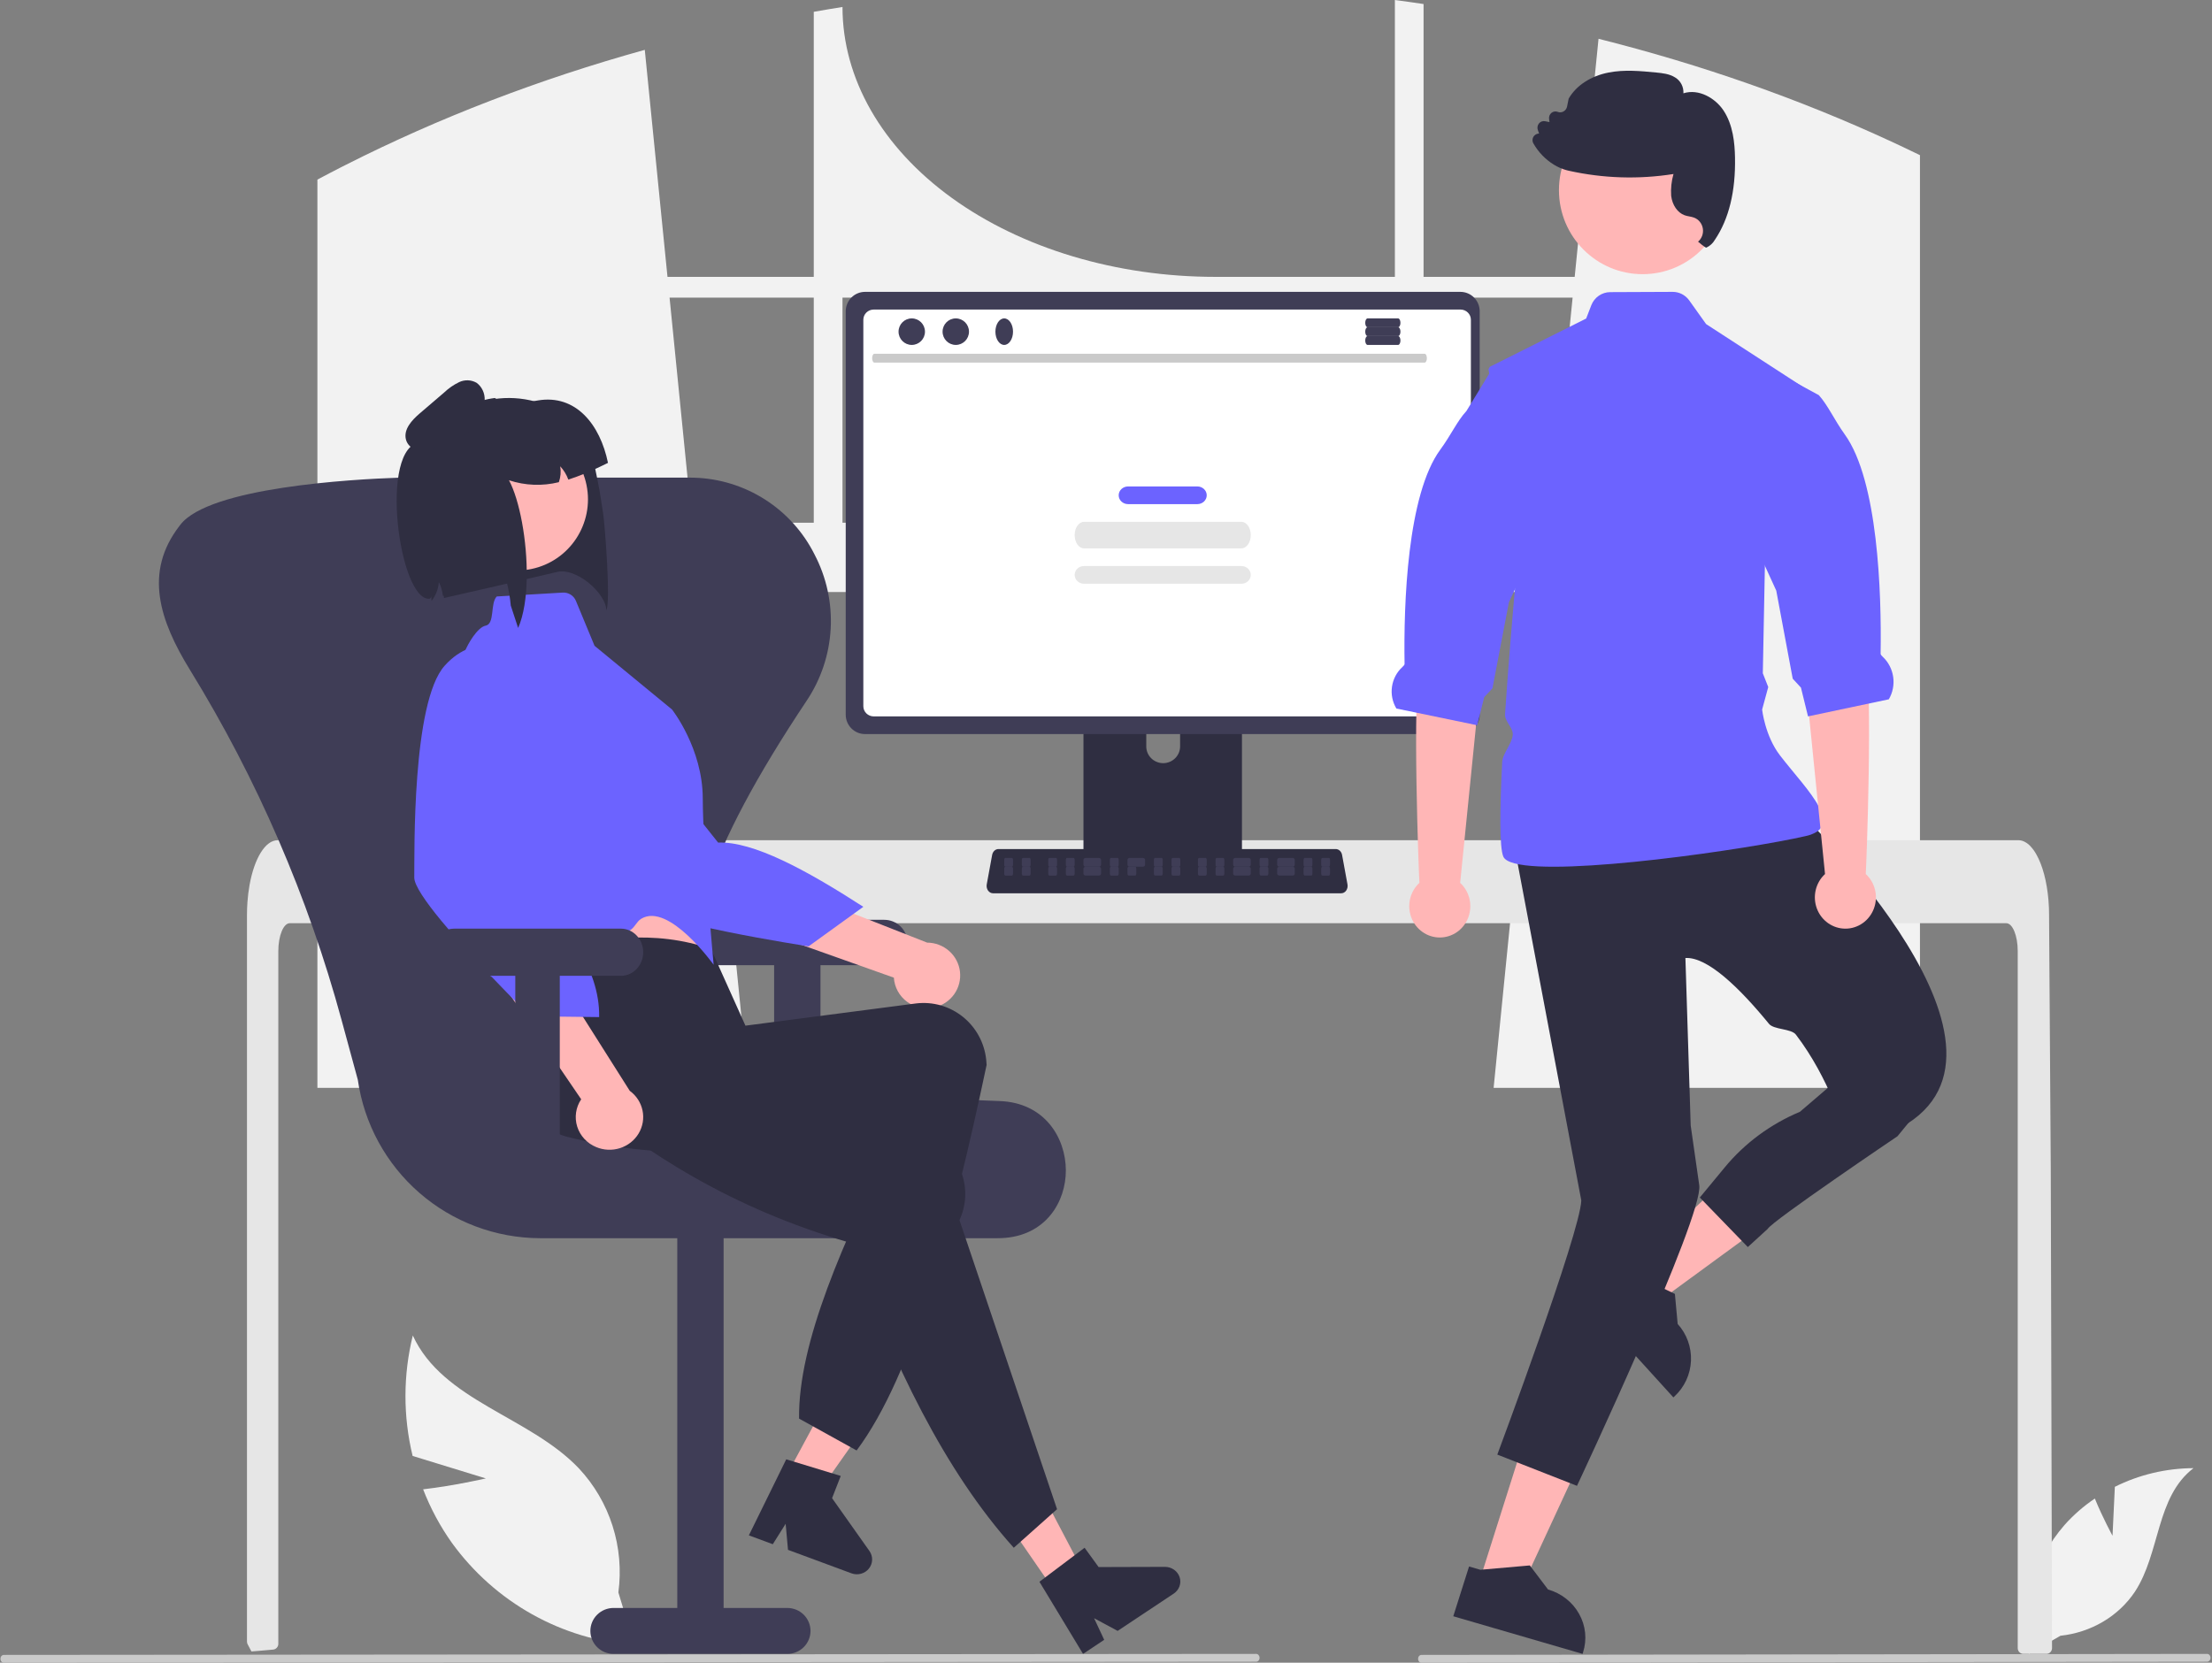 <svg width="266" height="200" viewBox="0 0 266 200" fill="none" xmlns="http://www.w3.org/2000/svg">
<rect x="0" y="0" width="266" height="200" fill="#808080" stroke="none"/>
<g clip-path="url(#clip0_2_100)">
<path d="M228.579 17.559C228.198 17.375 227.812 17.2 227.431 17.023C216.407 11.917 204.591 7.77 192.228 4.666L189.361 33.302H171.188V0.486C170.044 0.314 168.891 0.152 167.738 0V33.302H146.141C134.252 33.302 122.85 29.882 114.443 23.795C106.036 17.707 101.313 9.45 101.312 0.841C100.155 1.022 99.007 1.216 97.858 1.422V33.302H80.268L77.537 5.996C64.832 9.524 52.77 14.164 41.62 19.812C41.427 19.908 41.234 20.006 41.045 20.101C40.077 20.593 39.121 21.095 38.17 21.603V130.851H90.012L89.096 121.662L84.055 71.21H185.57L180.529 121.662L179.613 130.851H230.881V18.663C230.118 18.289 229.351 17.921 228.579 17.559ZM97.858 62.878H83.222L80.518 35.803H97.858V62.878ZM167.738 62.878H143.156V62.342C143.156 62.084 143.086 61.829 142.95 61.59C142.813 61.352 142.613 61.136 142.361 60.954C142.109 60.771 141.81 60.627 141.481 60.529C141.152 60.43 140.799 60.38 140.443 60.38H129.756C129.4 60.38 129.048 60.431 128.719 60.529C128.391 60.628 128.092 60.772 127.84 60.955C127.589 61.137 127.389 61.353 127.253 61.591C127.117 61.829 127.047 62.084 127.047 62.342V62.878H101.312V35.803H167.738V62.878ZM171.188 62.878V35.803H189.111L186.407 62.878H171.188Z" fill="#F2F2F2"/>
<path d="M254.038 184.726L254.317 178.84C257.228 177.381 260.474 176.611 263.774 176.595C259.232 180.077 259.8 186.788 256.721 191.47C255.748 192.923 254.44 194.153 252.892 195.068C251.343 195.982 249.596 196.559 247.778 196.754L243.977 198.936C243.456 196.21 243.571 193.41 244.314 190.73C245.058 188.049 246.412 185.552 248.284 183.41C249.347 182.218 250.566 181.156 251.912 180.25C252.822 182.5 254.038 184.726 254.038 184.726Z" fill="#F2F2F2"/>
<path d="M58.424 177.831L49.619 175.127C48.464 170.367 48.472 165.394 49.642 160.638C53.268 168.537 63.628 170.346 69.6 176.609C71.447 178.578 72.834 180.942 73.659 183.528C74.483 186.114 74.723 188.855 74.361 191.548L76.289 197.872C71.975 197.556 67.78 196.295 63.993 194.176C60.206 192.058 56.917 189.131 54.353 185.598C52.933 183.602 51.767 181.433 50.882 179.141C54.617 178.711 58.424 177.831 58.424 177.831Z" fill="#F2F2F2"/>
<path d="M246.763 198.246C246.762 198.43 246.689 198.605 246.561 198.736C246.497 198.799 246.422 198.85 246.339 198.884C246.256 198.919 246.168 198.936 246.078 198.936H243.323C243.233 198.936 243.144 198.918 243.061 198.884C242.977 198.849 242.902 198.799 242.838 198.734C242.774 198.67 242.724 198.594 242.69 198.51C242.655 198.427 242.638 198.337 242.638 198.246V114.399C242.638 112.551 242.021 111.05 241.264 111.047H34.845C34.085 111.05 33.471 112.551 33.468 114.399V197.732C33.467 197.904 33.404 198.069 33.289 198.195C33.175 198.322 33.017 198.402 32.848 198.418C32.293 198.474 31.738 198.522 31.186 198.567C31.172 198.567 31.159 198.57 31.145 198.57C30.844 198.598 30.542 198.618 30.241 198.643H30.237C30.08 198.356 29.929 198.063 29.775 197.77C29.725 197.671 29.699 197.561 29.699 197.449V110.05C29.699 109.54 29.72 109.026 29.754 108.519C29.803 107.823 29.889 107.13 30.011 106.443C30.59 103.24 31.899 101.071 33.386 101.064H242.72C242.937 101.065 243.152 101.111 243.351 101.198C243.643 101.328 243.907 101.514 244.128 101.746C244.429 102.061 244.686 102.415 244.892 102.798C245.626 104.098 246.15 106.036 246.335 108.292C246.335 108.312 246.338 108.333 246.338 108.354C246.386 108.912 246.41 109.481 246.407 110.05L246.455 117.441L246.486 121.848L246.578 135.676L246.612 140.587L246.763 198.246Z" fill="#E6E6E6"/>
<path d="M265.416 199.879L170.933 200C170.825 200 170.721 199.95 170.645 199.862C170.569 199.773 170.526 199.654 170.526 199.529C170.526 199.404 170.569 199.284 170.645 199.196C170.721 199.108 170.825 199.058 170.933 199.057L265.416 198.936C265.524 198.936 265.627 198.986 265.703 199.074C265.78 199.163 265.822 199.282 265.822 199.407C265.822 199.532 265.78 199.652 265.703 199.74C265.627 199.828 265.524 199.878 265.416 199.879Z" fill="#CACACA"/>
<path d="M148.429 76.596H131.207C130.964 76.596 130.73 76.691 130.558 76.861C130.386 77.031 130.29 77.261 130.29 77.5V104.255H149.349V77.5C149.349 77.381 149.325 77.264 149.279 77.154C149.233 77.044 149.165 76.944 149.08 76.86C148.994 76.776 148.893 76.71 148.781 76.664C148.67 76.619 148.55 76.596 148.429 76.596ZM139.876 91.797C139.338 91.795 138.822 91.583 138.441 91.209C138.06 90.834 137.845 90.327 137.843 89.797V86.712C137.843 86.181 138.057 85.672 138.438 85.297C138.82 84.922 139.337 84.712 139.876 84.712C140.416 84.712 140.933 84.922 141.314 85.297C141.696 85.672 141.91 86.181 141.91 86.712V89.797C141.907 90.327 141.692 90.834 141.311 91.209C140.931 91.583 140.415 91.795 139.876 91.797Z" fill="#2F2E41"/>
<path d="M175.618 35.106H104.021C103.406 35.107 102.817 35.353 102.382 35.79C101.947 36.227 101.702 36.819 101.701 37.437V85.967C101.702 86.585 101.946 87.177 102.381 87.614C102.816 88.051 103.406 88.297 104.021 88.298H175.618C176.233 88.297 176.823 88.051 177.258 87.614C177.693 87.177 177.937 86.585 177.938 85.967V37.437C177.937 36.819 177.692 36.227 177.257 35.79C176.822 35.353 176.233 35.107 175.618 35.106Z" fill="#3F3D56"/>
<path d="M175.635 37.234H105.063C104.733 37.235 104.416 37.364 104.183 37.594C103.95 37.824 103.819 38.136 103.819 38.461V84.946C103.819 85.27 103.95 85.581 104.184 85.811C104.417 86.04 104.733 86.169 105.063 86.17H175.635C175.965 86.169 176.281 86.04 176.514 85.811C176.747 85.581 176.879 85.27 176.879 84.946V38.461C176.879 38.136 176.748 37.824 176.515 37.594C176.282 37.364 175.965 37.235 175.635 37.234Z" fill="white"/>
<path d="M130.29 103.191V105.861C130.29 106 130.344 106.132 130.44 106.23C130.535 106.328 130.665 106.383 130.8 106.383H148.839C148.974 106.383 149.104 106.327 149.199 106.23C149.295 106.132 149.348 106 149.349 105.861V103.191H130.29Z" fill="#3F3D56"/>
<path d="M161.285 107.447H119.413C119.298 107.447 119.185 107.418 119.082 107.361C118.978 107.305 118.887 107.222 118.815 107.12C118.742 107.017 118.691 106.898 118.664 106.77C118.637 106.642 118.635 106.508 118.659 106.379L119.309 102.831C119.346 102.632 119.441 102.454 119.578 102.326C119.715 102.198 119.886 102.128 120.062 102.127H160.635C160.812 102.128 160.983 102.198 161.12 102.326C161.257 102.454 161.352 102.632 161.389 102.831L162.039 106.379C162.062 106.508 162.061 106.642 162.034 106.77C162.007 106.898 161.955 107.017 161.883 107.12C161.811 107.222 161.72 107.305 161.616 107.361C161.513 107.418 161.4 107.447 161.285 107.447Z" fill="#2F2E41"/>
<path d="M121.682 103.191H120.898C120.822 103.191 120.76 103.294 120.76 103.422V104.026C120.76 104.153 120.822 104.256 120.898 104.256H121.682C121.758 104.256 121.819 104.153 121.819 104.026V103.422C121.819 103.294 121.758 103.191 121.682 103.191Z" fill="#3F3D56"/>
<path d="M123.8 103.191H123.015C122.939 103.191 122.878 103.294 122.878 103.422V104.026C122.878 104.153 122.939 104.256 123.015 104.256H123.8C123.876 104.256 123.937 104.153 123.937 104.026V103.422C123.937 103.294 123.876 103.191 123.8 103.191Z" fill="#3F3D56"/>
<path d="M126.976 103.191H126.192C126.116 103.191 126.054 103.294 126.054 103.422V104.026C126.054 104.153 126.116 104.256 126.192 104.256H126.976C127.052 104.256 127.114 104.153 127.114 104.026V103.422C127.114 103.294 127.052 103.191 126.976 103.191Z" fill="#3F3D56"/>
<path d="M129.094 103.191H128.31C128.234 103.191 128.172 103.294 128.172 103.422V104.026C128.172 104.153 128.234 104.256 128.31 104.256H129.094C129.17 104.256 129.231 104.153 129.231 104.026V103.422C129.231 103.294 129.17 103.191 129.094 103.191Z" fill="#3F3D56"/>
<path d="M132.132 103.191H130.565C130.413 103.191 130.29 103.294 130.29 103.421V104.024C130.29 104.151 130.413 104.254 130.565 104.254H132.132C132.283 104.254 132.406 104.151 132.406 104.024V103.421C132.406 103.294 132.283 103.191 132.132 103.191Z" fill="#3F3D56"/>
<path d="M134.388 103.191H133.604C133.528 103.191 133.466 103.294 133.466 103.422V104.026C133.466 104.153 133.528 104.256 133.604 104.256H134.388C134.464 104.256 134.526 104.153 134.526 104.026V103.422C134.526 103.294 134.464 103.191 134.388 103.191Z" fill="#3F3D56"/>
<path d="M137.426 103.191H135.859C135.707 103.191 135.584 103.294 135.584 103.421V104.024C135.584 104.151 135.707 104.254 135.859 104.254H137.426C137.578 104.254 137.701 104.151 137.701 104.024V103.421C137.701 103.294 137.578 103.191 137.426 103.191Z" fill="#3F3D56"/>
<path d="M139.682 103.191H138.898C138.822 103.191 138.761 103.294 138.761 103.421V104.024C138.761 104.151 138.822 104.254 138.898 104.254H139.682C139.757 104.254 139.819 104.151 139.819 104.024V103.421C139.819 103.294 139.757 103.191 139.682 103.191Z" fill="#3F3D56"/>
<path d="M141.8 103.191H141.016C140.94 103.191 140.878 103.294 140.878 103.422V104.026C140.878 104.153 140.94 104.256 141.016 104.256H141.8C141.876 104.256 141.938 104.153 141.938 104.026V103.422C141.938 103.294 141.876 103.191 141.8 103.191Z" fill="#3F3D56"/>
<path d="M144.977 103.191H144.192C144.116 103.191 144.055 103.294 144.055 103.422V104.026C144.055 104.153 144.116 104.256 144.192 104.256H144.977C145.053 104.256 145.114 104.153 145.114 104.026V103.422C145.114 103.294 145.053 103.191 144.977 103.191Z" fill="#3F3D56"/>
<path d="M147.094 103.191H146.31C146.234 103.191 146.173 103.294 146.173 103.422V104.026C146.173 104.153 146.234 104.256 146.31 104.256H147.094C147.17 104.256 147.232 104.153 147.232 104.026V103.422C147.232 103.294 147.17 103.191 147.094 103.191Z" fill="#3F3D56"/>
<path d="M150.132 103.191H148.565C148.413 103.191 148.29 103.294 148.29 103.421V104.024C148.29 104.151 148.413 104.254 148.565 104.254H150.132C150.284 104.254 150.407 104.151 150.407 104.024V103.421C150.407 103.294 150.284 103.191 150.132 103.191Z" fill="#3F3D56"/>
<path d="M152.388 103.191H151.604C151.528 103.191 151.467 103.294 151.467 103.421V104.024C151.467 104.151 151.528 104.254 151.604 104.254H152.388C152.464 104.254 152.525 104.151 152.525 104.024V103.421C152.525 103.294 152.464 103.191 152.388 103.191Z" fill="#3F3D56"/>
<path d="M155.426 103.191H153.859C153.708 103.191 153.585 103.294 153.585 103.421V104.024C153.585 104.151 153.708 104.254 153.859 104.254H155.426C155.578 104.254 155.701 104.151 155.701 104.024V103.421C155.701 103.294 155.578 103.191 155.426 103.191Z" fill="#3F3D56"/>
<path d="M157.682 103.191H156.898C156.823 103.191 156.761 103.294 156.761 103.421V104.024C156.761 104.151 156.823 104.254 156.898 104.254H157.682C157.758 104.254 157.819 104.151 157.819 104.024V103.421C157.819 103.294 157.758 103.191 157.682 103.191Z" fill="#3F3D56"/>
<path d="M159.801 103.191H159.016C158.94 103.191 158.879 103.294 158.879 103.422V104.026C158.879 104.153 158.94 104.256 159.016 104.256H159.801C159.876 104.256 159.938 104.153 159.938 104.026V103.422C159.938 103.294 159.876 103.191 159.801 103.191Z" fill="#3F3D56"/>
<path d="M121.682 104.255H120.898C120.822 104.255 120.76 104.358 120.76 104.485V105.09C120.76 105.217 120.822 105.32 120.898 105.32H121.682C121.758 105.32 121.819 105.217 121.819 105.09V104.485C121.819 104.358 121.758 104.255 121.682 104.255Z" fill="#3F3D56"/>
<path d="M123.8 104.255H123.015C122.939 104.255 122.878 104.358 122.878 104.485V105.09C122.878 105.217 122.939 105.32 123.015 105.32H123.8C123.876 105.32 123.937 105.217 123.937 105.09V104.485C123.937 104.358 123.876 104.255 123.8 104.255Z" fill="#3F3D56"/>
<path d="M126.976 104.255H126.192C126.116 104.255 126.054 104.358 126.054 104.485V105.09C126.054 105.217 126.116 105.32 126.192 105.32H126.976C127.052 105.32 127.114 105.217 127.114 105.09V104.485C127.114 104.358 127.052 104.255 126.976 104.255Z" fill="#3F3D56"/>
<path d="M129.094 104.255H128.31C128.234 104.255 128.172 104.358 128.172 104.485V105.09C128.172 105.217 128.234 105.32 128.31 105.32H129.094C129.17 105.32 129.231 105.217 129.231 105.09V104.485C129.231 104.358 129.17 104.255 129.094 104.255Z" fill="#3F3D56"/>
<path d="M132.132 104.255H130.565C130.413 104.255 130.29 104.358 130.29 104.485V105.088C130.29 105.215 130.413 105.318 130.565 105.318H132.132C132.283 105.318 132.406 105.215 132.406 105.088V104.485C132.406 104.358 132.283 104.255 132.132 104.255Z" fill="#3F3D56"/>
<path d="M134.388 104.255H133.604C133.528 104.255 133.466 104.358 133.466 104.485V105.09C133.466 105.217 133.528 105.32 133.604 105.32H134.388C134.464 105.32 134.526 105.217 134.526 105.09V104.485C134.526 104.358 134.464 104.255 134.388 104.255Z" fill="#3F3D56"/>
<path d="M136.505 104.255H135.721C135.646 104.255 135.584 104.358 135.584 104.485V105.088C135.584 105.215 135.646 105.318 135.721 105.318H136.505C136.581 105.318 136.642 105.215 136.642 105.088V104.485C136.642 104.358 136.581 104.255 136.505 104.255Z" fill="#3F3D56"/>
<path d="M139.682 104.255H138.898C138.822 104.255 138.761 104.358 138.761 104.485V105.088C138.761 105.215 138.822 105.318 138.898 105.318H139.682C139.757 105.318 139.819 105.215 139.819 105.088V104.485C139.819 104.358 139.757 104.255 139.682 104.255Z" fill="#3F3D56"/>
<path d="M141.8 104.255H141.016C140.94 104.255 140.878 104.358 140.878 104.485V105.09C140.878 105.217 140.94 105.32 141.016 105.32H141.8C141.876 105.32 141.938 105.217 141.938 105.09V104.485C141.938 104.358 141.876 104.255 141.8 104.255Z" fill="#3F3D56"/>
<path d="M144.977 104.255H144.192C144.116 104.255 144.055 104.358 144.055 104.485V105.09C144.055 105.217 144.116 105.32 144.192 105.32H144.977C145.053 105.32 145.114 105.217 145.114 105.09V104.485C145.114 104.358 145.053 104.255 144.977 104.255Z" fill="#3F3D56"/>
<path d="M147.094 104.255H146.31C146.234 104.255 146.173 104.358 146.173 104.485V105.09C146.173 105.217 146.234 105.32 146.31 105.32H147.094C147.17 105.32 147.232 105.217 147.232 105.09V104.485C147.232 104.358 147.17 104.255 147.094 104.255Z" fill="#3F3D56"/>
<path d="M150.132 104.255H148.565C148.413 104.255 148.29 104.358 148.29 104.485V105.088C148.29 105.215 148.413 105.318 148.565 105.318H150.132C150.284 105.318 150.407 105.215 150.407 105.088V104.485C150.407 104.358 150.284 104.255 150.132 104.255Z" fill="#3F3D56"/>
<path d="M152.388 104.255H151.604C151.528 104.255 151.467 104.358 151.467 104.485V105.088C151.467 105.215 151.528 105.318 151.604 105.318H152.388C152.464 105.318 152.525 105.215 152.525 105.088V104.485C152.525 104.358 152.464 104.255 152.388 104.255Z" fill="#3F3D56"/>
<path d="M155.426 104.255H153.859C153.708 104.255 153.585 104.358 153.585 104.485V105.088C153.585 105.215 153.708 105.318 153.859 105.318H155.426C155.578 105.318 155.701 105.215 155.701 105.088V104.485C155.701 104.358 155.578 104.255 155.426 104.255Z" fill="#3F3D56"/>
<path d="M157.682 104.255H156.898C156.823 104.255 156.761 104.358 156.761 104.485V105.088C156.761 105.215 156.823 105.318 156.898 105.318H157.682C157.758 105.318 157.819 105.215 157.819 105.088V104.485C157.819 104.358 157.758 104.255 157.682 104.255Z" fill="#3F3D56"/>
<path d="M159.801 104.255H159.016C158.94 104.255 158.879 104.358 158.879 104.485V105.09C158.879 105.217 158.94 105.32 159.016 105.32H159.801C159.876 105.32 159.938 105.217 159.938 105.09V104.485C159.938 104.358 159.876 104.255 159.801 104.255Z" fill="#3F3D56"/>
<path d="M171.327 43.617H105.135C105.066 43.614 105.001 43.556 104.953 43.457C104.905 43.358 104.878 43.224 104.878 43.085C104.878 42.946 104.905 42.812 104.953 42.713C105.001 42.613 105.066 42.556 105.135 42.553H171.327C171.396 42.556 171.462 42.613 171.51 42.713C171.558 42.812 171.585 42.946 171.585 43.085C171.585 43.224 171.558 43.358 171.51 43.457C171.462 43.556 171.396 43.614 171.327 43.617Z" fill="#CACACA"/>
<path d="M109.642 41.489C110.519 41.489 111.23 40.775 111.23 39.894C111.23 39.012 110.519 38.298 109.642 38.298C108.765 38.298 108.054 39.012 108.054 39.894C108.054 40.775 108.765 41.489 109.642 41.489Z" fill="#3F3D56"/>
<path d="M114.936 41.489C115.813 41.489 116.524 40.775 116.524 39.894C116.524 39.012 115.813 38.298 114.936 38.298C114.059 38.298 113.348 39.012 113.348 39.894C113.348 40.775 114.059 41.489 114.936 41.489Z" fill="#3F3D56"/>
<path d="M120.76 41.489C121.345 41.489 121.819 40.775 121.819 39.894C121.819 39.012 121.345 38.298 120.76 38.298C120.175 38.298 119.701 39.012 119.701 39.894C119.701 40.775 120.175 41.489 120.76 41.489Z" fill="#3F3D56"/>
<path d="M168.134 38.298H164.447C164.374 38.301 164.304 38.358 164.253 38.457C164.202 38.557 164.173 38.691 164.173 38.83C164.173 38.969 164.202 39.103 164.253 39.203C164.304 39.302 164.374 39.359 164.447 39.362H168.134C168.207 39.359 168.277 39.302 168.328 39.203C168.379 39.103 168.408 38.969 168.408 38.83C168.408 38.691 168.379 38.557 168.328 38.457C168.277 38.358 168.207 38.301 168.134 38.298Z" fill="#3F3D56"/>
<path d="M168.134 39.362H164.447C164.374 39.364 164.304 39.422 164.253 39.521C164.202 39.62 164.173 39.754 164.173 39.893C164.173 40.032 164.202 40.166 164.253 40.266C164.304 40.365 164.374 40.422 164.447 40.425H168.134C168.207 40.422 168.277 40.365 168.328 40.266C168.379 40.166 168.408 40.032 168.408 39.893C168.408 39.754 168.379 39.62 168.328 39.521C168.277 39.422 168.207 39.364 168.134 39.362Z" fill="#3F3D56"/>
<path d="M168.134 40.425H164.447C164.374 40.428 164.304 40.485 164.253 40.585C164.202 40.684 164.173 40.818 164.173 40.957C164.173 41.096 164.202 41.23 164.253 41.329C164.304 41.429 164.374 41.486 164.447 41.489H168.134C168.207 41.486 168.277 41.429 168.328 41.329C168.379 41.23 168.408 41.096 168.408 40.957C168.408 40.818 168.379 40.684 168.328 40.585C168.277 40.485 168.207 40.428 168.134 40.425Z" fill="#3F3D56"/>
<path d="M143.982 58.511H135.657C135.032 58.511 134.525 58.987 134.525 59.575V59.575C134.525 60.163 135.032 60.639 135.657 60.639H143.982C144.607 60.639 145.114 60.163 145.114 59.575V59.575C145.114 58.987 144.607 58.511 143.982 58.511Z" fill="#6C63FF"/>
<path d="M149.285 62.766H130.354C129.734 62.766 129.231 63.48 129.231 64.362V64.362C129.231 65.243 129.734 65.958 130.354 65.958H149.285C149.905 65.958 150.408 65.243 150.408 64.362V64.362C150.408 63.48 149.905 62.766 149.285 62.766Z" fill="#E6E6E6"/>
<path d="M149.285 68.085H130.354C129.734 68.085 129.231 68.561 129.231 69.149C129.231 69.737 129.734 70.214 130.354 70.214H149.285C149.905 70.214 150.408 69.737 150.408 69.149C150.408 68.561 149.905 68.085 149.285 68.085Z" fill="#E6E6E6"/>
<path d="M106.326 110.638H85.428C84.689 110.638 83.98 110.925 83.458 111.437C82.935 111.949 82.642 112.642 82.642 113.366C82.642 114.089 82.935 114.783 83.458 115.295C83.98 115.806 84.689 116.094 85.428 116.094H93.091V137.234H98.664V116.094H106.326C107.065 116.094 107.774 115.806 108.297 115.295C108.819 114.783 109.113 114.089 109.113 113.366C109.113 112.642 108.819 111.949 108.297 111.437C107.774 110.925 107.065 110.638 106.326 110.638Z" fill="#3F3D56"/>
<path d="M119.921 148.936H64.929C59.597 148.916 54.451 146.98 50.43 143.479C46.409 139.979 43.781 135.149 43.027 129.872L41.08 122.712C37.051 107.875 30.914 93.692 22.857 80.598C19.174 74.618 17.278 68.829 21.584 63.255C21.62 63.207 21.656 63.16 21.692 63.114C25.145 58.62 42.332 57.647 47.935 57.458C48.156 57.45 48.379 57.447 48.602 57.447H82.806C83.029 57.447 83.251 57.45 83.472 57.458C86.493 57.546 89.433 58.45 91.981 60.074C94.529 61.698 96.59 63.982 97.945 66.683C99.391 69.44 100.064 72.537 99.891 75.646C99.719 78.755 98.709 81.759 96.967 84.34C84.952 102.387 81.273 113.704 85.039 121.033C88.682 128.121 99.849 131.746 120.182 132.438C125.647 132.624 128.154 136.879 128.172 140.753C128.189 144.527 125.778 148.695 120.444 148.925C120.271 148.932 120.096 148.936 119.921 148.936Z" fill="#3F3D56"/>
<path d="M73.781 198.936H94.679C95.418 198.936 96.127 198.645 96.649 198.127C97.172 197.609 97.466 196.906 97.466 196.174C97.466 195.442 97.172 194.739 96.649 194.221C96.127 193.703 95.418 193.412 94.679 193.412H87.016V146.808H81.444V193.412H73.781C73.042 193.412 72.333 193.703 71.811 194.221C71.288 194.739 70.994 195.442 70.994 196.174C70.994 196.906 71.288 197.609 71.811 198.127C72.333 198.645 73.042 198.936 73.781 198.936Z" fill="#3F3D56"/>
<path d="M72.101 59.027L72.526 61.73C72.728 63.041 73.457 72.299 72.917 73.404C72.869 71.342 69.196 68.099 66.816 68.84L63.081 69.707L60.763 70.246L58.876 70.679L53.393 71.931C53.384 71.865 53.377 71.794 53.367 71.728C53.354 71.644 53.341 71.56 53.325 71.477C53.223 70.939 53.037 70.423 52.774 69.948C52.746 70.584 52.567 71.202 52.252 71.746C52.243 71.76 52.236 71.775 52.23 71.79C52.132 71.955 52.025 72.113 51.908 72.264C51.903 72.268 51.898 72.272 51.893 72.278C51.893 72.278 50.767 53.501 50.885 53.328C50.971 53.205 51.058 53.085 51.149 52.968C51.24 52.848 51.328 52.732 51.422 52.614C51.434 52.603 51.444 52.59 51.452 52.575C51.717 52.248 51.996 51.935 52.291 51.638C52.377 51.55 52.467 51.462 52.557 51.375C53.929 50.048 55.567 49.059 57.353 48.482C57.554 48.418 57.764 48.358 57.976 48.298C58.186 48.243 58.4 48.19 58.616 48.144L58.689 48.128C58.791 48.106 58.898 48.087 59.001 48.068C59.131 48.044 59.262 48.023 59.39 48.007C61.051 47.757 62.743 47.856 64.367 48.299C64.37 48.298 64.371 48.302 64.374 48.301C65.73 48.672 67.018 49.272 68.188 50.077C70.212 51.474 71 53.754 71.559 56.312C71.756 57.191 71.921 58.105 72.101 59.027Z" fill="#2F2E41"/>
<path d="M93.23 179.972L96.714 181.914L105.936 168.824L100.794 165.957L93.23 179.972Z" fill="#FFB6B6"/>
<path d="M94.547 175.532L101.102 177.531L100.059 180.206L104.553 186.56C104.775 186.874 104.889 187.248 104.877 187.629C104.865 188.01 104.728 188.377 104.486 188.677C104.245 188.977 103.911 189.194 103.534 189.296C103.157 189.398 102.756 189.38 102.391 189.245L94.76 186.421L94.476 183.288L92.931 185.744L90.054 184.679L94.547 175.532Z" fill="#2F2E41"/>
<path d="M112.393 121.165C111.829 121.301 111.242 121.313 110.672 121.2C110.103 121.087 109.566 120.852 109.098 120.512C108.631 120.172 108.245 119.735 107.967 119.231C107.689 118.727 107.526 118.17 107.49 117.597L77.347 106.884L82.879 102.127L111.489 113.382C112.466 113.386 113.408 113.743 114.137 114.388C114.865 115.032 115.329 115.917 115.44 116.877C115.551 117.836 115.303 118.803 114.741 119.593C114.18 120.383 113.344 120.943 112.393 121.165Z" fill="#FFB6B6"/>
<path d="M69.211 79.787C69.211 79.787 64.055 79.9 63.596 85.759C63.138 91.617 74.388 106.109 76.132 108.498C77.875 110.888 97.237 113.83 97.237 113.83L103.819 109.074C96.903 104.614 90.591 101.194 86.355 101.348L69.211 79.787Z" fill="#6C63FF"/>
<path d="M62.524 105.754L63.778 111.021C63.778 111.021 63.79 115.877 64.67 116.772C65.544 117.663 84.759 115.874 84.759 115.874C84.759 115.874 82.722 108.049 82.749 102.127L62.524 105.754Z" fill="#FFB6B6"/>
<path d="M103.01 174.468L96.092 170.636C95.96 161.571 101.375 149.304 107.797 136.454C93.434 138.942 79.885 139.739 68.165 136.729C66.241 136.218 64.594 134.964 63.58 133.24C62.566 131.515 62.267 129.458 62.747 127.514C62.793 127.323 62.846 127.134 62.906 126.947C64.308 122.637 61.163 119.936 64.056 115.196C71.664 112.579 78.892 111.84 85.501 114.151L89.642 123.371L110.168 120.696C111.16 120.577 112.165 120.657 113.126 120.93C114.087 121.204 114.985 121.666 115.768 122.291C116.551 122.916 117.203 123.69 117.687 124.57C118.171 125.45 118.477 126.417 118.589 127.417C118.616 127.641 118.634 127.867 118.643 128.093C114.492 147.687 109.838 165.318 103.01 174.468Z" fill="#2F2E41"/>
<path d="M63.893 68.443C68.502 67.496 71.474 62.974 70.531 58.344C69.588 53.713 65.087 50.728 60.478 51.675C55.87 52.623 52.898 57.144 53.841 61.775C54.784 66.405 59.285 69.391 63.893 68.443Z" fill="#FFB6B6"/>
<path d="M59.737 71.745L67.67 71.279C68.004 71.26 68.337 71.344 68.621 71.522C68.904 71.699 69.126 71.96 69.253 72.268L71.495 77.677L80.812 85.341C80.812 85.341 84.501 90.013 84.51 96.047C84.518 102.08 85.818 116.046 85.818 116.046C85.818 116.046 80.435 108.504 77.112 110.51C76.546 110.851 76.347 111.549 75.755 111.902C75.46 112.078 74.778 111.907 74.479 112.083C69.9 114.788 65.125 117.431 64.679 116.968C63.803 116.058 62.74 111.408 62.74 111.408L55.479 84.855C55.085 83.458 55.007 81.992 55.25 80.561C55.493 79.13 56.051 77.771 56.884 76.58C57.391 75.869 57.923 75.34 58.416 75.253C59.526 75.018 58.936 72.544 59.737 71.745Z" fill="#6C63FF"/>
<path d="M126.894 191.489L130.29 189.107L122.596 174.468L117.584 177.982L126.894 191.489Z" fill="#FFB6B6"/>
<path d="M127.113 181.532L121.91 186.17C113.636 176.977 107.381 164.084 102.081 149.443C88.192 145.388 77.719 138.846 68.575 131.08C65.474 128.463 63.148 125.101 65.794 121.913C65.917 121.764 66.046 121.62 66.181 121.48C69.305 118.28 77.226 118.89 81.865 115.957L92.228 127.003L91.577 129.964L111.043 136.539C111.979 136.866 112.842 137.375 113.58 138.036C114.318 138.698 114.918 139.498 115.345 140.392C115.771 141.285 116.016 142.254 116.065 143.243C116.114 144.231 115.967 145.219 115.631 146.151C115.558 146.361 115.476 146.568 115.385 146.772L127.113 181.532Z" fill="#2F2E41"/>
<path d="M124.996 190.26L130.426 186.17L132.113 188.492L140.085 188.468C140.479 188.467 140.862 188.586 141.18 188.809C141.498 189.031 141.733 189.345 141.852 189.704C141.97 190.063 141.965 190.449 141.838 190.805C141.711 191.162 141.468 191.47 141.145 191.685L134.4 196.17L131.568 194.646L132.783 197.245L130.24 198.936L124.996 190.26Z" fill="#2F2E41"/>
<path d="M71.69 137.974C71.147 137.75 70.662 137.414 70.268 136.988C69.874 136.562 69.581 136.057 69.41 135.509C69.238 134.96 69.192 134.382 69.275 133.815C69.358 133.248 69.567 132.705 69.889 132.225L51.935 105.868L59.354 105.319L75.729 131.206C76.522 131.785 77.069 132.627 77.266 133.573C77.464 134.518 77.298 135.501 76.8 136.335C76.302 137.17 75.507 137.797 74.565 138.099C73.623 138.401 72.6 138.357 71.69 137.974Z" fill="#FFB6B6"/>
<path d="M61.702 78.63C61.702 78.63 57.427 75.679 53.476 80.069C49.525 84.46 49.855 102.624 49.818 105.553C49.806 106.47 51.17 108.449 53.051 110.735C53.895 111.762 54.843 112.85 55.817 113.932C56.38 114.558 55.895 115.861 56.461 116.469C57.023 117.074 58.638 116.985 59.173 117.546C61.715 120.212 63.779 122.241 63.779 122.241L72.052 122.34C72.145 116.371 67.934 111.043 62.523 105.894L61.702 78.63Z" fill="#6C63FF"/>
<path d="M73.112 55.675C72.789 55.834 72.475 55.988 72.167 56.133C70.931 56.74 69.654 57.26 68.345 57.687C68.127 57.095 67.795 56.552 67.367 56.088C67.477 56.728 67.421 57.386 67.205 57.999C65.224 58.489 63.144 58.409 61.206 57.767C62.473 60.112 63.41 65.051 63.341 69.457C63.312 71.786 62.996 73.965 62.307 75.532L61.422 72.84C61.339 71.879 61.174 70.926 60.928 69.993C60.334 67.375 59.78 69.126 58.964 70.423L53.257 71.669C53.247 71.603 53.24 71.533 53.23 71.466C53.216 71.383 53.203 71.299 53.186 71.217C53.08 70.682 52.886 70.168 52.612 69.697C52.583 70.329 52.396 70.943 52.069 71.485C52.06 71.499 52.052 71.513 52.046 71.529C51.944 71.693 51.832 71.85 51.711 71.999C51.705 72.003 51.7 72.008 51.696 72.013C48.011 72.506 45.428 53.522 50.647 53.169C50.798 53.158 50.827 52.927 50.921 52.807C51.015 52.687 51.106 52.572 51.205 52.455C51.217 52.444 51.228 52.431 51.236 52.416C51.515 52.093 51.804 51.783 52.109 51.483C52.199 51.397 52.293 51.309 52.386 51.222C53.819 49.909 55.523 48.928 57.379 48.349C57.589 48.284 57.806 48.222 58.028 48.162C58.246 48.107 58.469 48.054 58.693 48.008L58.769 47.993C58.876 47.971 58.987 47.952 59.095 47.933C59.23 47.909 59.366 47.889 59.499 47.872C59.999 48.124 60.427 48.499 60.743 48.961L64.389 48.215C64.486 48.196 64.583 48.179 64.681 48.167L64.688 48.165C69.24 47.403 72.167 51.06 73.112 55.675Z" fill="#2F2E41"/>
<path d="M53.765 52.839C52.975 53.449 52.144 54.077 51.18 54.229C50.215 54.38 49.087 53.881 48.82 52.879C48.494 51.653 49.529 50.536 50.459 49.74L53.407 47.214C53.947 46.701 54.557 46.279 55.215 45.963C55.546 45.807 55.905 45.733 56.267 45.746C56.628 45.759 56.981 45.858 57.302 46.038C57.619 46.267 57.876 46.578 58.048 46.944C58.22 47.309 58.302 47.715 58.286 48.124C58.244 48.943 57.991 49.734 57.556 50.41C57.008 51.323 56.294 52.108 55.456 52.717C54.617 53.327 53.672 53.749 52.677 53.958" fill="#2F2E41"/>
<path d="M74.672 111.702H54.61C53.901 111.702 53.22 112.001 52.719 112.533C52.217 113.065 51.935 113.786 51.935 114.539C51.935 115.291 52.217 116.013 52.719 116.545C53.22 117.077 53.901 117.376 54.61 117.376H61.966V139.361H67.316V117.376H74.672C75.382 117.376 76.062 117.077 76.564 116.545C77.066 116.013 77.347 115.291 77.347 114.539C77.347 113.786 77.066 113.065 76.564 112.533C76.062 112.001 75.382 111.702 74.672 111.702Z" fill="#3F3D56"/>
<path d="M151.059 199.879L0.459 200C0.351 200 0.247 199.95 0.171 199.862C0.094 199.773 0.052 199.654 0.052 199.529C0.052 199.404 0.094 199.284 0.171 199.196C0.247 199.108 0.351 199.058 0.459 199.057L151.059 198.936C151.168 198.936 151.271 198.986 151.348 199.074C151.424 199.163 151.467 199.282 151.467 199.407C151.467 199.532 151.424 199.652 151.348 199.74C151.271 199.828 151.168 199.878 151.059 199.879Z" fill="#CACACA"/>
<path d="M194.88 153.697L198.235 157.447L213.939 145.959L208.986 140.425L194.88 153.697Z" fill="#FFB6B6"/>
<path d="M201.745 159.25V159.247L201.412 155.636L201.261 155.565L200.376 155.14L196.205 153.146L196.117 153.051L195.28 152.127L190.644 156.427L196.924 163.343L201.23 168.085L201.375 167.949C201.965 167.403 202.443 166.744 202.781 166.011C203.119 165.278 203.31 164.485 203.345 163.677C203.379 162.869 203.255 162.062 202.981 161.303C202.706 160.543 202.286 159.845 201.745 159.25H201.745Z" fill="#2F2E41"/>
<path d="M177.938 190.091L182.737 191.489L190.644 174.403L183.561 172.34L177.938 190.091Z" fill="#FFB6B6"/>
<path d="M189.895 194.13C189.507 193.426 188.976 192.804 188.334 192.299C187.692 191.794 186.951 191.417 186.155 191.188L183.968 188.297L183.797 188.311L178.016 188.819L177.887 188.782L176.659 188.424L174.761 194.41L190.31 198.936L190.37 198.745C190.612 197.984 190.695 197.184 190.614 196.392C190.533 195.6 190.288 194.831 189.895 194.13Z" fill="#2F2E41"/>
<path d="M216.588 97.872C216.588 97.872 246.846 127.034 227.717 136.061H221.805C221.805 136.061 220.028 129.76 215.96 124.446C215.402 123.717 213.309 123.865 212.728 123.154C209.179 118.812 205.332 115.083 202.676 115.231L203.311 135.38L204.34 142.567C204.88 146.282 189.637 178.723 189.637 178.723L180.056 174.964C180.056 174.964 190.038 148.245 190.155 144.393L182.155 102.038L216.588 97.872Z" fill="#2F2E41"/>
<path d="M218.983 99.554C218.827 99.778 218.625 99.963 218.39 100.098C218.002 100.32 217.582 100.477 217.145 100.565C210.296 102.139 187.921 105.401 182.113 103.845C181.4 103.657 180.934 103.391 180.783 103.043C180.296 101.94 180.359 97.282 180.645 91.658C180.696 90.605 181.844 89.464 181.913 88.361C181.961 87.534 180.931 86.756 180.986 85.915C181.365 80.228 181.855 74.433 182.182 70.77C182.389 68.415 182.53 66.943 182.53 66.943L178.997 44.394L179.162 44.118L179.349 44.024L190.741 38.316L191.361 36.711C191.541 36.249 191.854 35.852 192.259 35.572C192.664 35.291 193.142 35.14 193.633 35.138L201.137 35.106C201.527 35.104 201.911 35.196 202.258 35.374C202.605 35.553 202.905 35.813 203.133 36.132L205.167 38.983L218.61 47.705L218.559 47.865L212.25 67.295L212.219 68.809V68.813L211.985 80.989L212.637 82.639L211.902 85.347C211.902 85.347 212.24 88.511 214.05 90.863C215.691 92.998 217.78 95.224 218.724 97.031V97.035C219.248 98.032 219.424 98.898 218.983 99.554Z" fill="#6C63FF"/>
<path d="M229.822 134.668L228.18 136.671C228.18 136.671 213.085 146.867 212.567 147.82L210.181 150L204.409 144.042L207.411 140.41C209.813 137.502 212.917 135.208 216.45 133.728L221.051 129.787L229.822 134.668Z" fill="#2F2E41"/>
<path d="M219.465 105.133L216.768 78.371L216.057 67.357L223.603 65.957C223.603 65.957 223.304 73.833 224.293 78.276C225.269 82.661 224.422 104.545 224.362 105.13C224.916 105.638 225.307 106.307 225.482 107.048C225.658 107.789 225.61 108.567 225.345 109.279C225.08 109.992 224.61 110.605 223.998 111.037C223.386 111.47 222.66 111.702 221.916 111.702C221.173 111.702 220.447 111.471 219.834 111.039C219.222 110.607 218.751 109.995 218.485 109.283C218.22 108.571 218.171 107.793 218.346 107.052C218.521 106.311 218.911 105.641 219.465 105.133Z" fill="#FFB6B6"/>
<path d="M227.136 84.115L217.42 86.17L216.57 82.709L215.58 81.635L213.601 71.042L210.762 64.837L211.5 43.617L218.711 47.525L218.72 47.532C219.822 48.755 220.582 50.507 221.846 52.264C225.829 57.8 226.27 71.253 226.15 78.622C226.148 78.743 226.267 78.871 226.41 79.005C227.088 79.641 227.53 80.497 227.662 81.428C227.795 82.359 227.609 83.308 227.136 84.115V84.115Z" fill="#6C63FF"/>
<path d="M175.589 106.196L178.285 79.435L178.997 68.421L171.45 67.021C171.45 67.021 171.749 74.897 170.761 79.34C169.785 83.725 170.631 105.609 170.691 106.194C170.137 106.702 169.747 107.371 169.571 108.112C169.396 108.853 169.443 109.631 169.709 110.343C169.974 111.055 170.443 111.668 171.056 112.101C171.668 112.534 172.394 112.765 173.137 112.766C173.881 112.766 174.607 112.535 175.219 112.103C175.832 111.671 176.302 111.058 176.568 110.346C176.834 109.634 176.883 108.856 176.708 108.115C176.533 107.374 176.143 106.705 175.589 106.196Z" fill="#FFB6B6"/>
<path d="M184.291 66.369L182.186 70.872L181.451 72.44L179.472 82.799L178.484 83.848L177.633 87.234L177.233 87.152L170.021 85.659L167.919 85.225C167.445 84.436 167.259 83.507 167.391 82.597C167.523 81.686 167.965 80.849 168.644 80.227C168.787 80.097 168.907 79.97 168.904 79.851C168.784 72.645 169.225 59.488 173.207 54.073C174.471 52.354 175.23 50.643 176.334 49.447C176.338 49.443 176.338 49.44 176.341 49.44L179.027 45.043L179.192 44.773L179.376 44.681L184.291 66.369Z" fill="#6C63FF"/>
<path d="M197.527 32.979C203.082 32.979 207.586 28.454 207.586 22.872C207.586 17.291 203.082 12.766 197.527 12.766C191.971 12.766 187.468 17.291 187.468 22.872C187.468 28.454 191.971 32.979 197.527 32.979Z" fill="#FFB6B6"/>
<path d="M208.639 18.948C208.606 17.23 208.417 15.033 207.252 13.28C206.268 11.806 204.285 10.637 202.436 11.222C202.457 10.84 202.375 10.46 202.199 10.123C202.023 9.787 201.76 9.508 201.439 9.316C200.739 8.875 199.897 8.795 199.153 8.722C197.277 8.541 195.334 8.353 193.435 8.725C191.303 9.142 189.559 10.276 188.653 11.837L188.632 11.886L188.447 12.811C188.423 12.935 188.372 13.052 188.299 13.154C188.227 13.256 188.134 13.341 188.026 13.402C187.919 13.464 187.799 13.501 187.677 13.51C187.554 13.519 187.431 13.5 187.316 13.454C187.19 13.405 187.054 13.391 186.922 13.414C186.789 13.436 186.665 13.493 186.56 13.58C186.456 13.667 186.375 13.781 186.326 13.91C186.278 14.039 186.262 14.179 186.282 14.316L186.332 14.685L185.797 14.581C185.663 14.554 185.524 14.564 185.395 14.611C185.265 14.659 185.151 14.74 185.063 14.848C184.974 14.957 184.916 15.087 184.893 15.226C184.87 15.366 184.883 15.509 184.931 15.641L185.08 16.062C184.969 16.063 184.86 16.088 184.759 16.134C184.657 16.18 184.566 16.246 184.49 16.329C184.382 16.451 184.314 16.604 184.296 16.768C184.278 16.932 184.311 17.097 184.389 17.241C184.989 18.298 185.84 19.181 186.861 19.807C187.32 20.092 187.816 20.311 188.333 20.457C188.441 20.488 188.552 20.516 188.666 20.54C192.801 21.46 197.063 21.592 201.244 20.93C200.998 21.781 200.903 22.672 200.964 23.558C201.099 24.668 201.729 25.582 202.571 25.888C202.762 25.955 202.958 26.003 203.157 26.034C203.348 26.066 203.536 26.114 203.719 26.177C203.99 26.279 204.23 26.453 204.414 26.682C204.599 26.911 204.722 27.186 204.77 27.48C204.819 27.773 204.791 28.075 204.691 28.354C204.59 28.633 204.42 28.88 204.197 29.07C204.197 29.07 205.08 29.824 205.191 29.786C205.624 29.588 205.987 29.255 206.228 28.833C207.908 26.337 208.72 23.012 208.639 18.948Z" fill="#2F2E41"/>
</g>
<defs>
<clipPath id="clip0_2_100">
<rect width="266" height="200" fill="white"/>
</clipPath>
</defs>
</svg>

